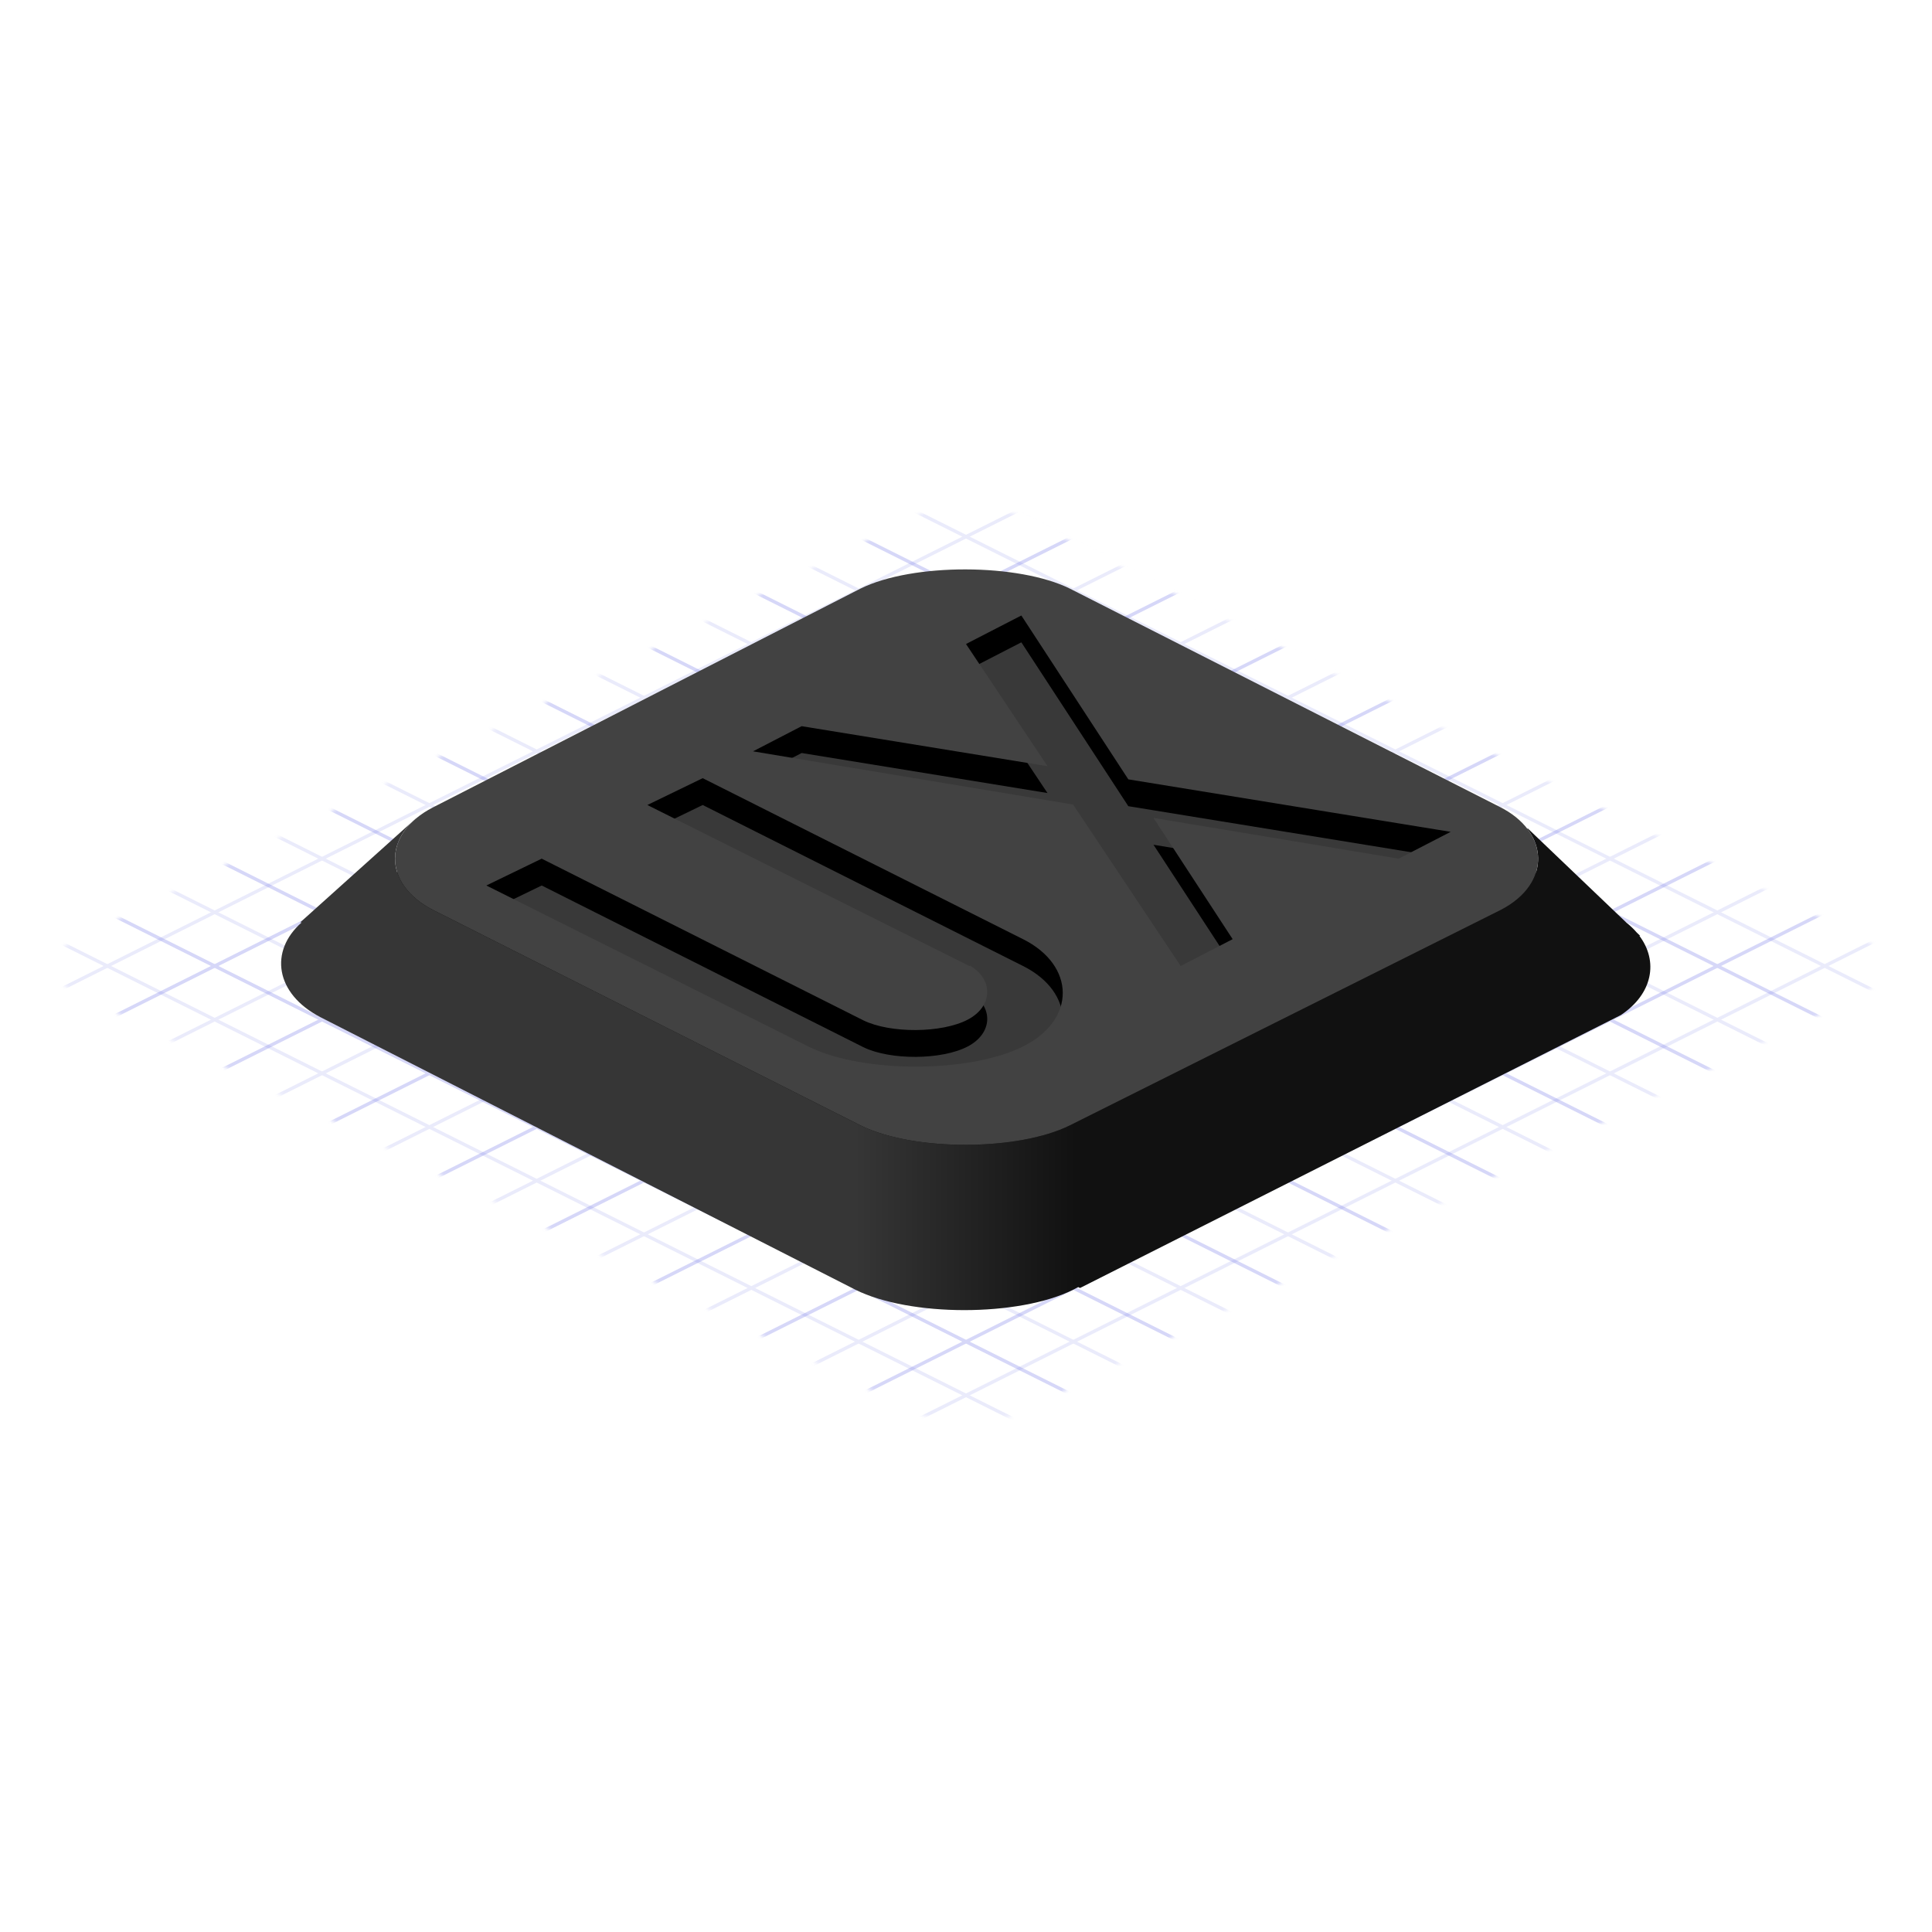 <?xml version="1.0" encoding="UTF-8"?>
<svg width="576px" height="576px" viewBox="0 0 576 576" version="1.1" xmlns="http://www.w3.org/2000/svg" xmlns:xlink="http://www.w3.org/1999/xlink">
    <title>logo</title>
    <defs>
        <path d="M256.861,2.852 C264.704,-0.95 280.388,-0.951 288.233,2.852 C288.482,2.972 288.723,3.097 288.956,3.225 L540.192,129.406 C547.948,133.165 547.838,140.733 540.45,144.484 L288.233,270.185 C280.591,273.889 264.704,273.987 256.861,270.185 L256.682,270.097 L5.615,144.479 C-1.96,140.636 -1.871,133.164 5.882,129.406 C6.623,129.047 7.434,128.722 8.301,128.43 L256.361,3.104 C256.524,3.018 256.691,2.934 256.861,2.852 Z" id="path-1"></path>
        <path d="M256.861,2.852 C264.704,-0.95 280.388,-0.951 288.233,2.852 C288.482,2.972 288.723,3.097 288.956,3.225 L540.192,129.406 C547.948,133.165 547.838,140.733 540.45,144.484 L288.233,270.185 C280.591,273.889 264.704,273.987 256.861,270.185 L256.682,270.097 L5.615,144.479 C-1.96,140.636 -1.871,133.164 5.882,129.406 C6.623,129.047 7.434,128.722 8.301,128.43 L256.361,3.104 C256.524,3.018 256.691,2.934 256.861,2.852 Z" id="path-3"></path>
        <linearGradient x1="42.269%" y1="76.438%" x2="57.967%" y2="76.438%" id="linearGradient-5">
            <stop stop-color="#363636" offset="0%"></stop>
            <stop stop-color="#111111" offset="100%"></stop>
        </linearGradient>
    </defs>
    <g id="logo" stroke="none" stroke-width="1" fill="none" fill-rule="evenodd">
        <g id="grid-+-grid-small-Mask" opacity="0.15" transform="translate(16, 151)">
            <mask id="mask-2" fill="white">
                <use xlink:href="#path-1"></use>
            </mask>
            <g id="Mask"></g>
            <g id="grid-small" mask="url(#mask-2)" stroke-linecap="square">
                <g transform="translate(-16, -135)">
                    <g id="x">
                        <line x1="0" y1="0" x2="576" y2="288" id="Line" stroke="#7579E7"></line>
                        <line x1="0" y1="32" x2="576" y2="320" id="Line-Copy" stroke="#7579E7"></line>
                        <line x1="0" y1="64" x2="576" y2="352" id="Line-Copy-2" stroke="#7579E7"></line>
                        <line x1="0" y1="96" x2="576" y2="384" id="Line-Copy-3" stroke="#7579E7"></line>
                        <line x1="0" y1="128" x2="576" y2="416" id="Line-Copy-4" stroke="#7579E7"></line>
                        <line x1="0" y1="160" x2="576" y2="448" id="Line-Copy-5" stroke="#7579E7"></line>
                        <line x1="0" y1="192" x2="576" y2="480" id="Line-Copy-6" stroke="#7579E7"></line>
                        <line x1="0" y1="224" x2="576" y2="512" id="Line-Copy-7" stroke="#7579E7"></line>
                        <line x1="0" y1="256" x2="576" y2="544" id="Line-Copy-8" stroke="#7579E7"></line>
                    </g>
                    <g id="y" transform="translate(288, 272) scale(-1, 1) translate(-288, -272) ">
                        <line x1="0" y1="0" x2="576" y2="288" id="Line" stroke="#7579E7"></line>
                        <line x1="0" y1="32" x2="576" y2="320" id="Line-Copy" stroke="#7579E7"></line>
                        <line x1="0" y1="64" x2="576" y2="352" id="Line-Copy-2" stroke="#7579E7"></line>
                        <line x1="0" y1="96" x2="576" y2="384" id="Line-Copy-3" stroke="#7579E7"></line>
                        <line x1="0" y1="128" x2="576" y2="416" id="Line-Copy-4" stroke="#7579E7"></line>
                        <line x1="0" y1="160" x2="576" y2="448" id="Line-Copy-5" stroke="#7579E7"></line>
                        <line x1="0" y1="192" x2="576" y2="480" id="Line-Copy-6" stroke="#7579E7"></line>
                        <line x1="0" y1="224" x2="576" y2="512" id="Line-Copy-7" stroke="#7579E7"></line>
                        <line x1="0" y1="256" x2="576" y2="544" id="Line-Copy-8" stroke="#7579E7"></line>
                    </g>
                </g>
            </g>
        </g>
        <g id="grid-+-grid-small-Mask-Copy" opacity="0.3" transform="translate(16, 151)">
            <mask id="mask-4" fill="white">
                <use xlink:href="#path-3"></use>
            </mask>
            <g id="Mask"></g>
            <g id="grid" mask="url(#mask-4)" stroke-linecap="square">
                <g transform="translate(-16, -151)">
                    <g id="x">
                        <line x1="0" y1="32" x2="576" y2="320" id="Line" stroke="#7579E7"></line>
                        <line x1="0" y1="0" x2="576" y2="288" id="Line-Copy-9" stroke="#7579E7"></line>
                        <line x1="0" y1="64" x2="576" y2="352" id="Line-Copy" stroke="#7579E7"></line>
                        <line x1="0" y1="96" x2="576" y2="384" id="Line-Copy-2" stroke="#7579E7"></line>
                        <line x1="0" y1="128" x2="576" y2="416" id="Line-Copy-3" stroke="#7579E7"></line>
                        <line x1="0" y1="160" x2="576" y2="448" id="Line-Copy-4" stroke="#7579E7"></line>
                        <line x1="0" y1="192" x2="576" y2="480" id="Line-Copy-5" stroke="#7579E7"></line>
                        <line x1="0" y1="224" x2="576" y2="512" id="Line-Copy-6" stroke="#7579E7"></line>
                        <line x1="0" y1="256" x2="576" y2="544" id="Line-Copy-7" stroke="#7579E7"></line>
                        <line x1="0" y1="288" x2="576" y2="576" id="Line-Copy-8" stroke="#7579E7"></line>
                    </g>
                    <g id="y" transform="translate(288, 288) scale(-1, 1) translate(-288, -288) ">
                        <line x1="0" y1="32" x2="576" y2="320" id="Line" stroke="#7579E7"></line>
                        <line x1="0" y1="0" x2="576" y2="288" id="Line-Copy-10" stroke="#7579E7"></line>
                        <line x1="0" y1="64" x2="576" y2="352" id="Line-Copy" stroke="#7579E7"></line>
                        <line x1="0" y1="96" x2="576" y2="384" id="Line-Copy-2" stroke="#7579E7"></line>
                        <line x1="0" y1="128" x2="576" y2="416" id="Line-Copy-3" stroke="#7579E7"></line>
                        <line x1="0" y1="160" x2="576" y2="448" id="Line-Copy-4" stroke="#7579E7"></line>
                        <line x1="0" y1="192" x2="576" y2="480" id="Line-Copy-5" stroke="#7579E7"></line>
                        <line x1="0" y1="224" x2="576" y2="512" id="Line-Copy-6" stroke="#7579E7"></line>
                        <line x1="0" y1="256" x2="576" y2="544" id="Line-Copy-7" stroke="#7579E7"></line>
                        <line x1="0" y1="288" x2="576" y2="576" id="Line-Copy-8" stroke="#7579E7"></line>
                    </g>
                </g>
            </g>
        </g>
        <g id="Group" transform="translate(83.811, 169.761)">
            <path d="M172.689,13.739 C188.319,5.987 219.965,6.188 235.189,13.739 L363.189,78.739 C378.261,86.215 378.805,101.676 363.653,109.504 L363.189,109.739 L235.189,173.739 C219.729,181.408 188.971,181.488 173.188,173.981 L172.689,173.739 L45.225,109.504 C30.217,101.758 30.214,86.719 45.23,78.972 L45.689,78.739 L172.04,14.07 C172.253,13.958 172.47,13.848 172.689,13.739 Z" id="Path" fill="#000000"></path>
            <path d="M40.189,74.239 L40.244,74.239 C30.554,82.332 32.088,94.494 44.836,101.3 L45.225,101.504 L172.689,165.739 L173.188,165.981 C188.803,173.408 219.076,173.408 234.691,165.981 L235.189,165.739 L363.189,101.739 L363.653,101.504 C375.192,95.543 377.628,85.154 371.477,77.237 L371.689,77.239 L401.109,105.339 C402.266,106.257 403.283,107.233 404.16,108.254 L405.189,109.239 L404.949,109.236 C410.655,116.83 408.95,126.528 399.43,132.868 L238.189,214.239 L237.643,213.965 C237.174,214.231 236.69,214.489 236.189,214.739 C219.939,222.864 187.439,222.864 171.189,214.739 L11.707,133.493 C-1.747,126.493 -3.606,113.812 6.137,105.243 L5.689,105.239 L40.189,74.239 Z" id="Path" fill="url(#linearGradient-5)"></path>
            <path d="M125.689,70.239 L221.189,118.239 C236.779,126.034 237.189,142.239 221.189,150.239 C205.355,158.156 173.849,158.238 157.69,150.484 L157.189,150.239 L61.189,102.239 L77.689,94.239 L173.583,142.439 C181.579,146.363 196.943,146.297 204.689,142.239 C212.314,138.245 212.367,130.286 205.399,126.136 L205.189,126.239 L109.189,78.239 L125.689,70.239 Z M220.689,21.739 L252.584,70.594 L348.689,86.239 L333.189,94.239 L260.087,82.087 L283.689,118.239 L268.189,126.239 L236.096,78.099 L140.689,62.239 L155.189,54.739 L228.476,66.669 L204.189,30.239 L220.689,21.739 Z" id="Shape" fill="#393939"></path>
            <path d="M235.189,5.739 L363.189,70.739 C378.261,78.215 378.805,93.676 363.653,101.504 L363.189,101.739 L235.189,165.739 C219.729,173.408 188.971,173.488 173.188,165.981 L172.689,165.739 L45.225,101.504 C30.217,93.758 30.214,78.719 45.23,70.972 L45.689,70.739 L172.04,6.07 C172.253,5.958 172.47,5.848 172.689,5.739 C188.319,-2.013 219.965,-1.812 235.189,5.739 Z M125.689,62.239 L109.189,70.239 L205.189,118.239 L205.399,118.136 C212.367,122.286 212.314,130.245 204.689,134.239 C196.943,138.297 181.579,138.363 173.583,134.439 L173.583,134.439 L77.689,86.239 L61.189,94.239 L157.189,142.239 L157.69,142.484 C173.849,150.238 205.355,150.156 221.189,142.239 C237.189,134.239 236.779,118.034 221.189,110.239 L221.189,110.239 L125.689,62.239 Z M220.689,13.739 L204.189,22.239 L228.476,58.669 L155.189,46.739 L140.689,54.239 L236.096,70.099 L268.189,118.239 L283.689,110.239 L260.087,74.087 L333.189,86.239 L348.689,78.239 L252.584,62.594 L220.689,13.739 Z" id="Combined-Shape" fill="#424242"></path>
        </g>
    </g>
</svg>